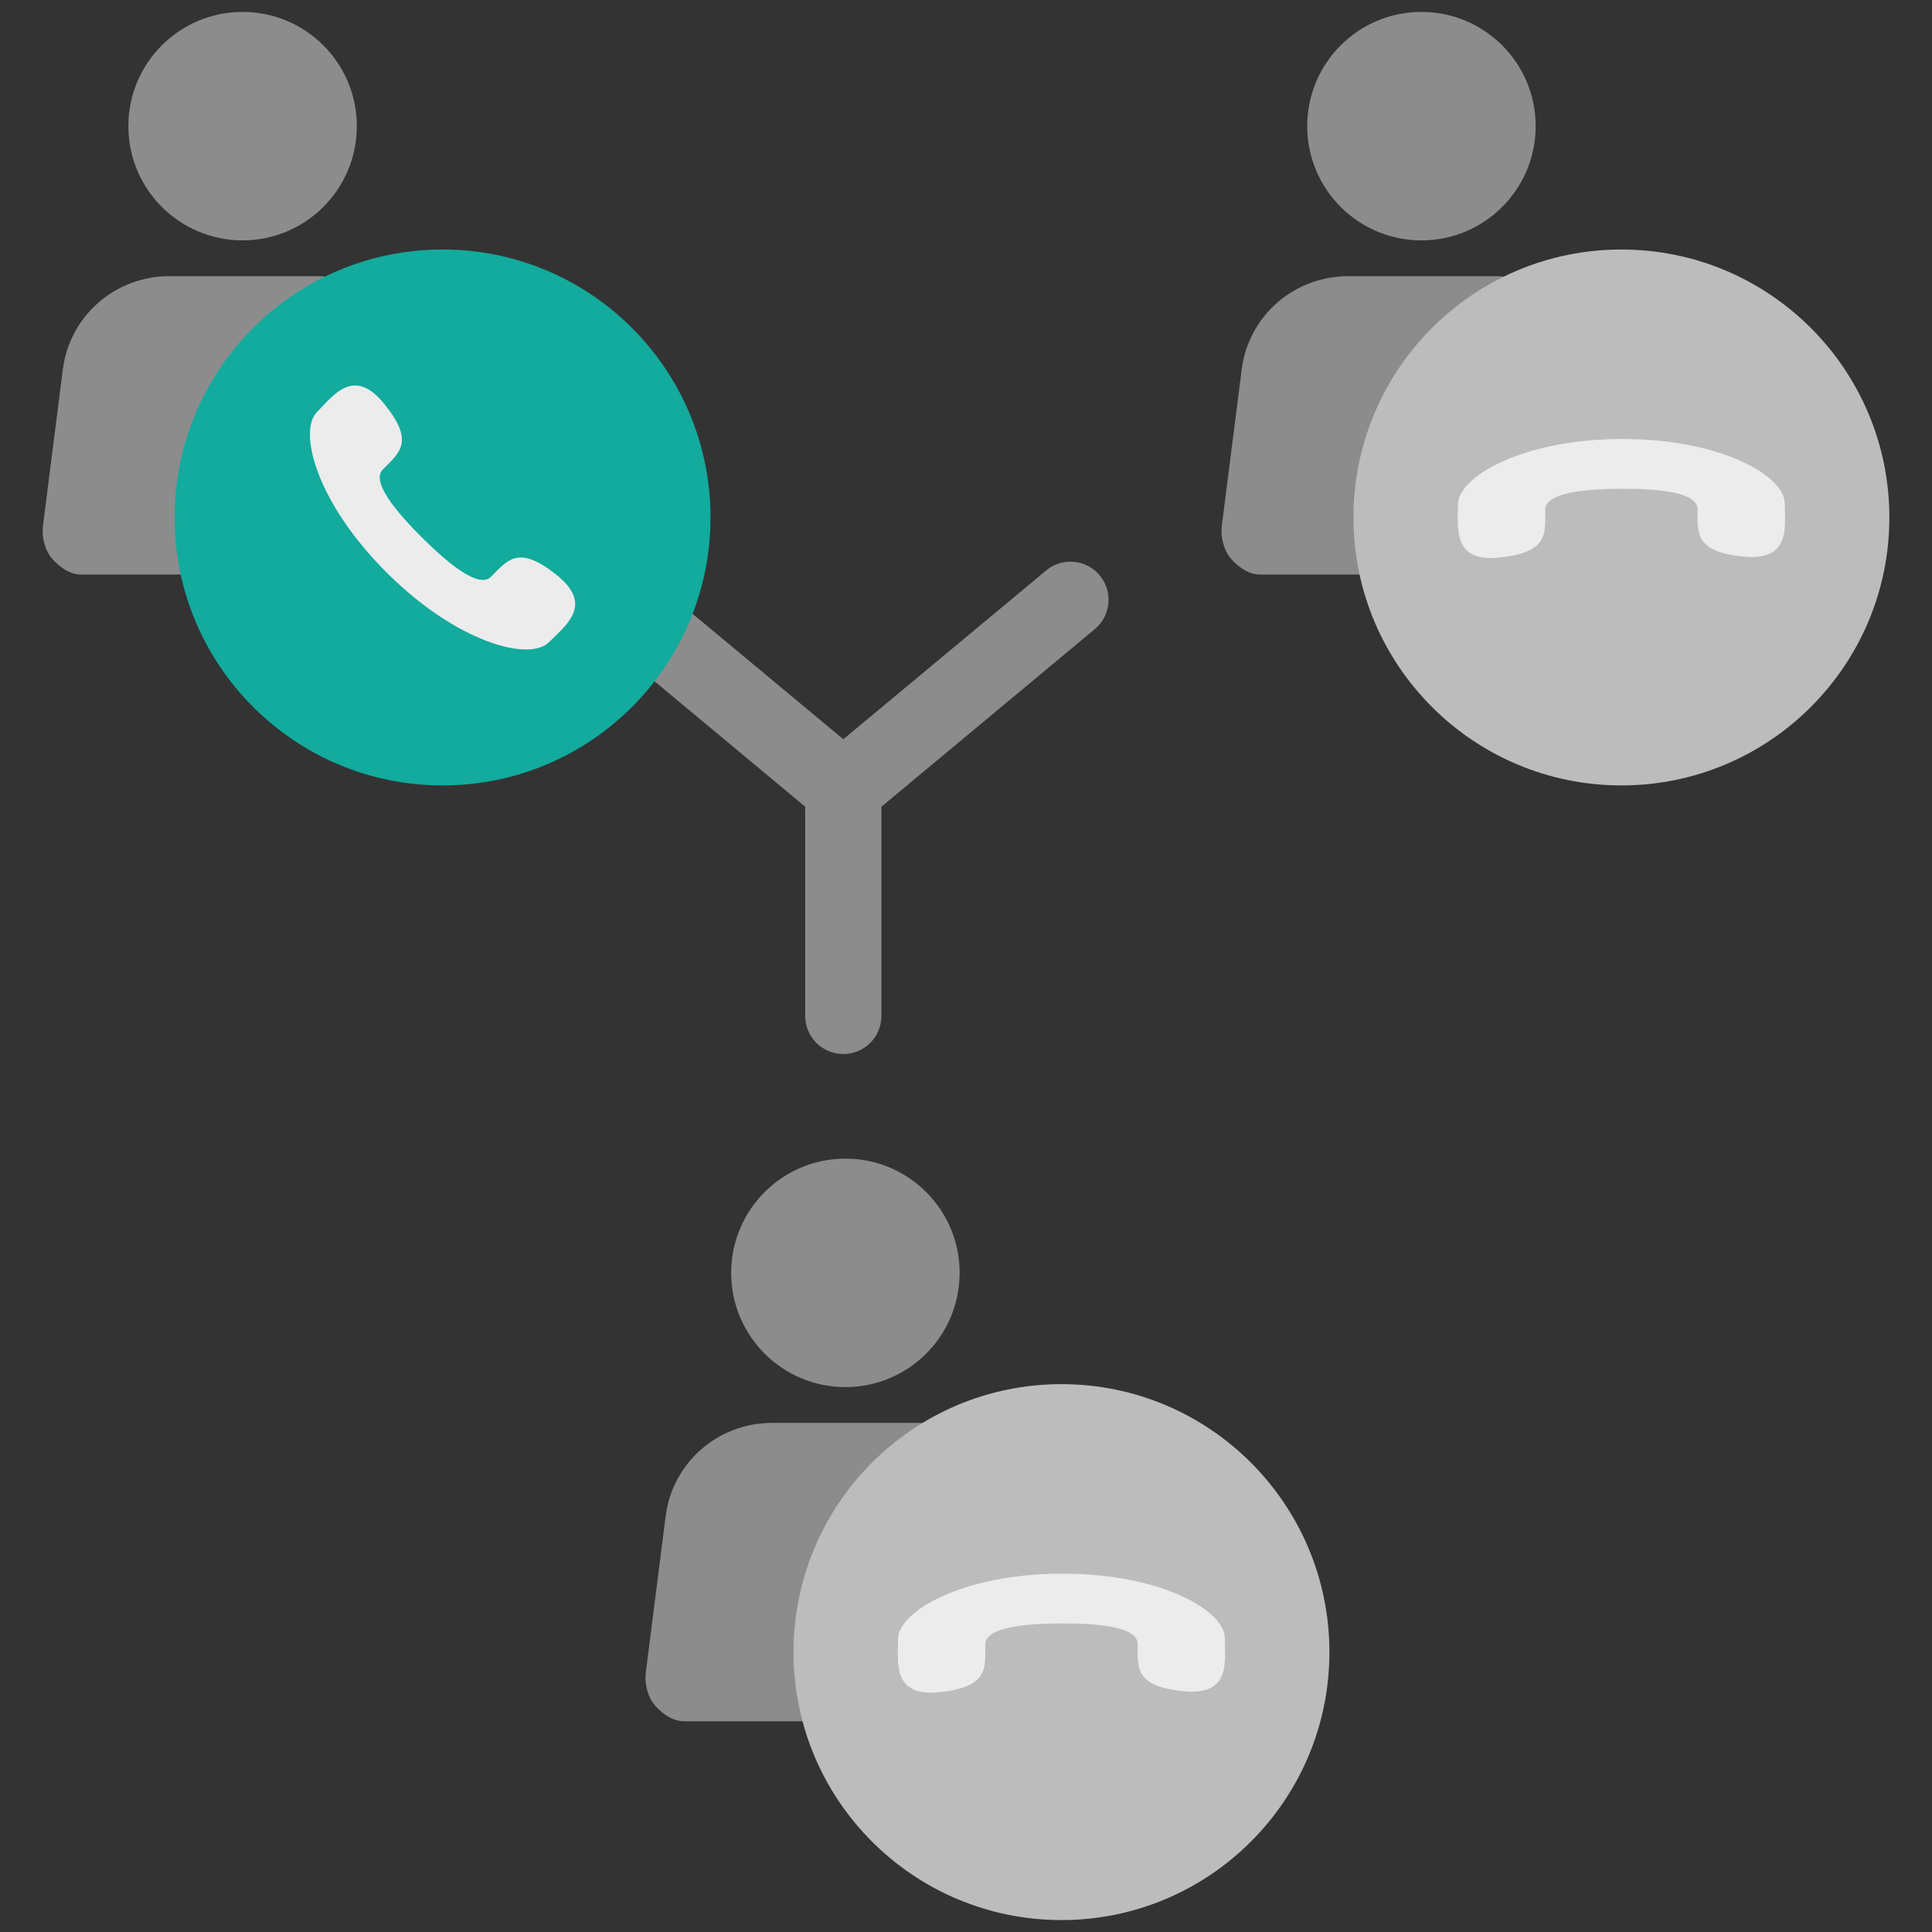 <?xml version="1.0" encoding="utf-8"?>
<!-- Generator: Adobe Illustrator 16.0.0, SVG Export Plug-In . SVG Version: 6.00 Build 0)  -->
<!DOCTYPE svg PUBLIC "-//W3C//DTD SVG 1.1//EN" "http://www.w3.org/Graphics/SVG/1.1/DTD/svg11.dtd">
<svg version="1.1" xmlns="http://www.w3.org/2000/svg" xmlns:xlink="http://www.w3.org/1999/xlink" x="0px" y="0px" width="810px"
	 height="810px" viewBox="0 0 810 810" enable-background="new 0 0 810 810" xml:space="preserve">
<rect x="0" y="0" width="810" height="810" fill="#333333" stroke="none"/>
<g id="_x31_" display="none">
	<g display="inline">
		<path fill="#8C8C8C" d="M734.688,562.851l-25.224-25.239c82.489-82.489,82.467-216.725-0.033-299.213l25.257-25.257
			C831.104,309.542,831.104,466.434,734.688,562.851z"/>
		<path fill="#8C8C8C" d="M691.016,256.791l-25.224,25.263c58.382,58.432,58.382,153.476,0,211.875l25.224,25.29
			C763.365,446.835,763.365,329.134,691.016,256.791z"/>
		<path fill="#8C8C8C" d="M645.96,301.83l-25.246,25.263c33.622,33.56,33.622,88.225,0,121.792l25.269,25.256
			C693.471,426.651,693.471,349.341,645.96,301.83z"/>
		<path fill="#8C8C8C" d="M79.297,562.851l25.246-25.239c-82.492-82.489-82.472-216.725,0.039-299.213l-25.285-25.257
			C-17.098,309.542-17.098,466.434,79.297,562.851z"/>
		<path fill="#8C8C8C" d="M122.985,519.207l25.223-25.263c-58.379-58.398-58.379-153.459,0-211.891l-25.223-25.263
			C50.642,329.134,50.642,446.835,122.985,519.207z"/>
		<path fill="#8C8C8C" d="M168.03,474.162l25.263-25.262c-33.583-33.583-33.583-88.204,0.014-121.792l-25.257-25.257
			C120.533,349.341,120.533,426.651,168.03,474.162z"/>
		<path fill="#8C8C8C" d="M572.74,157.862V651.4c0,21.172-17.35,38.516-38.521,38.516H279.846
			c-21.197,0-38.543-17.344-38.543-38.516V157.862c0-21.194,17.347-38.538,38.543-38.538h254.373
			C555.391,119.324,572.74,136.668,572.74,157.862z"/>
		<path fill="#ECECEC" d="M361.646,151.774c0,2.562,2.079,4.66,4.682,4.66h81.351c2.601,0,4.665-2.098,4.665-4.66
			c0-2.583-2.064-4.682-4.665-4.682h-81.351C363.744,147.092,361.646,149.19,361.646,151.774z"/>
		<path fill="#ECECEC" d="M426.283,651.4c0-10.67-8.639-19.286-19.28-19.286s-19.263,8.639-19.263,19.286
			c0,10.636,8.622,19.258,19.263,19.258S426.283,662.036,426.283,651.4z"/>
		<rect x="268.108" y="180.429" fill="#ECECEC" width="277.813" height="438.164"/>
		<path fill="#0BAB9C" d="M391.732,419.994c19.818,19.671,42.754,38.46,51.761,29.38c12.891-12.985,20.826-24.279,49.437-1.462
			c28.61,22.824,6.758,38.187-5.731,50.776c-14.408,14.514-68.382,1.016-121.877-52.082
			c-53.493-53.097-67.408-106.97-52.988-121.496c12.492-12.583,27.689-34.542,50.717-6.099c23.039,28.432,11.8,36.451-1.094,49.448
			C352.958,377.527,371.914,400.312,391.732,419.994z"/>
	</g>
</g>
<g id="_x32_" display="none">
	<g display="inline">
		<path fill="#8C8C8C" d="M680.845,634.227v-67.228c0-18.667-15.182-33.849-33.849-33.849H424.134v-68.157h12.979
			c1.419,0,44.124,0.085,86.993,0.181c43.269,0.09,86.706,0.175,88.158,0.175c76.479,0,138.702-62.223,138.702-138.702
			c0-76.474-62.223-138.697-138.702-138.697c-6.785,0-13.515,0.484-20.159,1.458C584.898,86.508,498.885,5,394.194,5
			c-96.701,0-178.761,70.376-195.316,163.676c-77.854,4.386-139.845,69.109-139.845,148.038c0,81.762,66.519,148.28,148.28,148.28
			h178.558v68.157H163.003c-18.667,0-33.848,15.182-33.848,33.849v67.228h38.262v-62.818h218.454v62.818h38.262v-62.818h218.448
			v62.818H680.845z"/>
		<path fill="#ECECEC" d="M103.186,316.713c0-57.414,46.715-104.128,104.128-104.128c2.815,0,5.8,0.141,9.117,0.428l22.377,1.949
			l1.56-22.406c5.575-80.416,73.146-143.41,153.827-143.41c85.056,0,154.255,69.205,154.255,154.26
			c0,3.902-0.186,8.081-0.574,12.777l-2.911,35.228l32.94-12.855c10.986-4.285,22.553-6.464,34.36-6.464
			c52.138,0,94.556,42.418,94.556,94.555s-42.418,94.555-94.556,94.555c-1.452,0-44.839-0.09-88.063-0.18
			c-42.919-0.085-85.664-0.175-87.089-0.175h-229.8C149.9,420.847,103.186,374.132,103.186,316.713z"/>
		<g>
			<path fill="#0BAB9C" d="M371.164,156.557c0-16.414,13.356-29.771,29.771-29.771c16.414,0,29.771,13.357,29.771,29.771v96.605
				c0,16.415-13.356,29.766-29.771,29.766c-16.415,0-29.771-13.351-29.771-29.766V156.557z"/>
			<path fill="#0BAB9C" d="M400.935,370.743c-16.82,0-30.503-13.684-30.503-30.509c0-16.82,13.683-30.503,30.503-30.503
				c16.825,0,30.509,13.683,30.509,30.503C431.443,357.059,417.76,370.743,400.935,370.743z"/>
		</g>
		<path fill="#0BAB9C" d="M642.154,743.118c14.572,14.461,31.443,28.279,38.065,21.612c9.477-9.556,15.315-17.861,36.354-1.081
			c21.043,16.785,4.978,28.081-4.207,37.339c-10.597,10.676-50.296,0.749-89.634-38.297c-39.344-39.051-49.574-78.664-38.972-89.352
			c9.189-9.252,20.361-25.401,37.3-4.482c16.943,20.907,8.677,26.803-0.806,36.364C613.645,711.889,627.581,728.646,642.154,743.118
			z"/>
		<path fill="#8C8C8C" d="M207.871,662.691H85.403c-10.513,0-19.061,8.21-19.061,18.307v85.365c0,10.096,8.548,18.306,19.061,18.306
			h122.468c10.519,0,19.066-8.21,19.066-18.306v-85.365C226.938,670.901,218.39,662.691,207.871,662.691z M207.871,768.509H85.403
			c-1.549,0-2.9-1.003-2.9-2.146v-74.081l55.392,46.771c1.132,0.952,2.579,1.481,4.065,1.481h9.353c1.487,0,2.934-0.529,4.066-1.481
			l55.397-46.771v74.081C210.777,767.506,209.419,768.509,207.871,768.509z M146.64,724.491l-53.877-45.639h107.749L146.64,724.491z
			"/>
		<g>
			<g id="textsms_1_">
				<path fill="#8C8C8C" d="M453.792,658.626h-97.584c-6.707,0-12.196,5.484-12.196,12.196v109.781l24.393-24.398h85.388
					c6.707,0,12.197-5.484,12.197-12.197v-73.186C465.989,664.11,460.499,658.626,453.792,658.626z M386.705,713.517h-12.202
					v-12.202h12.202V713.517z M411.099,713.517h-12.197v-12.202h12.197V713.517z M435.497,713.517h-12.202v-12.202h12.202V713.517z"
					/>
			</g>
		</g>
	</g>
</g>
<g id="_x33_" display="none">
	<g display="inline">
		<path fill="#8C8C8C" d="M784.126,224.872H337.083c-14.137,0-27.949,11.458-30.859,25.599l-63.542,309.059
			c-2.904,14.141,6.208,25.6,20.335,25.6h447.047c14.141,0,27.955-11.459,30.859-25.6l63.534-309.059
			C807.368,236.33,798.267,224.872,784.126,224.872z"/>
		<path fill="#F8F8F8" d="M730.65,328.303l-198.398,95.681c-8.555,4.127-18.308,4.127-25.169,0l-159.049-95.681
			c-11.533-6.934-13.109-23.118-3.503-36.081c6.429-8.685,16.556-14.082,26.416-14.082c4.355,0,8.477,1.087,11.914,3.158
			l147.848,88.945l184.434-88.945c4.277-2.07,8.848-3.158,13.216-3.158c9.856,0,17.761,5.391,20.625,14.069
			C753.254,305.171,745.038,321.369,730.65,328.303z"/>
		<path fill="#12AB9D" d="M75.124,292.359h192.604c10.202,0,18.46-8.255,18.46-18.451s-8.255-18.457-18.46-18.457H75.124
			c-10.189,0-18.454,8.262-18.454,18.457S64.935,292.359,75.124,292.359z"/>
		<path fill="#12AB9D" d="M216.067,423.371H23.458C13.262,423.371,5,431.64,5,441.834c0,10.183,8.262,18.451,18.457,18.451h192.61
			c10.186,0,18.454-8.256,18.454-18.451C234.521,431.64,226.253,423.371,216.067,423.371z"/>
		<path fill="#12AB9D" d="M260.352,356.799c0-10.195-8.259-18.463-18.444-18.463h-115.12c-10.188,0-18.444,8.268-18.444,18.463
			c0,10.182,8.255,18.444,18.444,18.444h115.12C252.093,375.243,260.352,366.981,260.352,356.799z"/>
		<path fill="#12AB9D" d="M190.228,506.262h-61.504c-10.195,0-18.46,8.255-18.46,18.45c0,10.183,8.265,18.464,18.46,18.464h61.504
			c10.198,0,18.457-8.269,18.457-18.464S200.426,506.262,190.228,506.262z"/>
	</g>
</g>
<g id="_x34_" display="none">
	<g display="inline">
		<path fill="#8C8C8C" d="M209.668,609.681c54.675,0,106.068-21.289,144.727-59.947c19.876-19.877,35.124-43.132,45.287-68.457
			h63.75c0.358-0.593,0.769-1.172,1.237-1.706l38.235-43.874c2.279-2.604,5.547-4.088,8.998-4.088c3.443,0,6.725,1.484,8.99,4.088
			l38.242,43.867c0.469,0.541,0.873,1.12,1.23,1.713h26.967c0.357-0.593,0.762-1.172,1.236-1.713l38.242-43.867
			c2.292-2.604,5.541-4.088,8.991-4.088s6.726,1.484,8.997,4.088l38.236,43.867c0.469,0.547,0.872,1.12,1.23,1.713h34.355
			c5.794,0,11.399-2.025,15.833-5.736l61.699-51.614C801.765,419.238,805,412.312,805,405c0-7.311-3.235-14.238-8.848-18.926
			l-61.699-51.602c-4.434-3.711-10.039-5.749-15.827-5.749l-318.932,0.006c-10.156-25.325-25.404-48.587-45.28-68.463
			c-38.659-38.659-90.059-59.948-144.733-59.948c-54.668,0-106.068,21.289-144.727,59.948S5.007,350.326,5,405
			C5,517.871,96.823,609.688,209.668,609.681z"/>
		<path fill="#F8F8F8" d="M202.429,526.23c66.953,0,121.224-54.277,121.224-121.23c0-66.946-54.271-121.224-121.224-121.224
			S81.205,338.054,81.205,405C81.205,471.953,135.476,526.23,202.429,526.23z"/>
		<g>
			<g>
				<path fill="#12AB9D" d="M169.62,430.297h-35.742l-8.086,21.973h-11.777l32.988-85.313h9.902l32.461,85.313h-11.777
					L169.62,430.297z M137.452,420.629h28.711l-14.063-38.848h-0.352L137.452,420.629z"/>
				<path fill="#12AB9D" d="M212.628,418.051v34.219h-11.543v-85.313h32.637c9.101,0,16.172,2.344,21.211,7.031
					s7.559,10.86,7.559,18.516c0,7.774-2.52,13.975-7.559,18.604s-12.11,6.943-21.211,6.943H212.628z M212.628,408.969h21.094
					c5.781,0,10.097-1.55,12.949-4.65c2.851-3.1,4.277-7.008,4.277-11.727c0-4.718-1.436-8.656-4.307-11.815
					s-7.178-4.738-12.92-4.738h-21.094V408.969z"/>
				<path fill="#12AB9D" d="M290.147,452.27h-11.602v-85.313h11.602V452.27z"/>
			</g>
		</g>
	</g>
</g>
<g id="_x35_" display="none">
	<g display="inline">
		<g>
			<path fill="#12AB9D" d="M576.539,5c-98.022,0-177.487,62.891-177.487,140.477c0,46.227,28.332,87.094,71.863,112.695
				c-4.258,23.344-17.82,50.844-36.773,69.797c46.281-3.453,87.008-16.727,113.688-44.016c9.375,1.211,18.905,2,28.71,2
				c98.039,0,177.5-62.89,177.5-140.476S674.57,5,576.539,5z"/>
			<path fill="#F8F8F8" d="M493.345,173.219c-15.32,0-27.734-12.422-27.734-27.742s12.414-27.734,27.734-27.734
				s27.727,12.414,27.727,27.734S508.665,173.219,493.345,173.219z"/>
			<path fill="#F8F8F8" d="M576.539,173.219c-15.312,0-27.733-12.422-27.733-27.742s12.422-27.734,27.733-27.734
				c15.32,0,27.734,12.414,27.734,27.734S591.859,173.219,576.539,173.219z"/>
			<path fill="#F8F8F8" d="M659.75,173.219c-15.32,0-27.742-12.422-27.742-27.742s12.422-27.734,27.742-27.734
				c15.313,0,27.734,12.414,27.734,27.734S675.063,173.219,659.75,173.219z"/>
		</g>
		<path fill="#8C8C8C" d="M330.942,531.905c64.313,63.852,138.723,124.813,167.957,95.375c41.836-42.148,67.601-78.82,160.444-4.766
			c92.844,74.07,21.945,123.93-18.586,164.781c-46.773,47.117-221.921,3.297-395.542-169C71.622,445.952,26.466,271.148,73.263,224
			c40.547-40.836,89.852-112.094,164.586-19.797c74.773,92.273,38.297,118.296-3.547,160.476
			C205.106,394.093,266.622,468.054,330.942,531.905z"/>
	</g>
</g>
<g id="_x36_" display="none">
	<g display="inline">
		<path fill="#8C8C8C" d="M668.5,229.029l31.672-31.719l9.418,9.371c8.752,8.752,22.934,8.752,31.584,0
			c8.799-8.697,8.799-22.879,0-31.631l-47.393-47.433c-8.751-8.751-22.927-8.751-31.624,0c-8.751,8.792-8.751,22.92,0,31.672
			l10.467,10.385l-31.141,31.141c-54.266-50.127-124.394-83.201-202.021-90.843V80.892h22.539c20.96,0,37.933-17.013,37.933-37.926
			C499.934,22.013,482.913,5,462.001,5H348.186c-20.96,0-37.973,17.013-37.973,37.966c0,20.96,17.013,37.926,37.973,37.926h24.993
			v28.936h-1.396c-82.143,7.833-155.97,44.078-211.49,98.921l-19.365,20.906C88.487,290.651,56.57,369.769,56.57,456.57
			C56.57,648.982,212.591,805,405,805c192.508,0,348.43-156.018,348.43-348.43C753.471,369.477,721.274,290.08,668.5,229.029z
			 M404.564,745.399c-159.863,0-289.452-129.586-289.452-289.448c0-159.87,129.633-289.449,289.452-289.449
			c159.821,0,289.455,129.579,289.455,289.449C694.02,615.813,564.386,745.399,404.564,745.399z"/>
		<path fill="#12AB9D" d="M427.498,430.043V247.635l-21.056-33.74l-23.94,33.74v182.408c-13.121,7.738-22.008,21.872-22.008,38.212
			c0,24.561,19.946,44.459,44.465,44.459c24.506,0,44.507-19.898,44.507-44.459C449.514,451.915,440.666,437.781,427.498,430.043z"
			/>
	</g>
</g>
<g id="_x37_" display="none">
	<g display="inline">
		<g>
			<g>
				<path fill="#8C8C8C" d="M713.548,253.506l-9.622-75.574c-3.3-25.913-25.342-45.087-51.464-45.087h-71
					c-26.122,0-48.185,19.174-51.464,45.087l-9.636,75.72c-0.668,5.292,0.954,11.947,4.483,15.922
					c3.537,4.031,8.605,7.631,13.938,7.631h156.349c5.34,0,10.395-3.69,13.945-7.7C712.601,265.509,714.229,258.805,713.548,253.506
					z"/>
				<path fill="#8C8C8C" d="M616.948,5c30.528,0,55.272,24.722,55.272,55.258c0,30.522-24.744,55.265-55.272,55.265
					c-30.516,0-55.259-24.743-55.259-55.265C561.689,29.723,586.433,5,616.948,5z"/>
			</g>
		</g>
		<g>
			<g>
				<path fill="#8C8C8C" d="M713.548,781.287l-9.629-75.566c-3.3-25.913-25.343-45.087-51.464-45.087h-71
					c-26.129,0-48.185,19.174-51.471,45.087l-9.622,75.72c-0.675,5.291,0.947,11.947,4.483,15.93
					c3.523,4.023,8.605,7.63,13.932,7.63h156.349c5.34,0,10.395-3.689,13.938-7.699
					C712.594,793.304,714.223,786.593,713.548,781.287z"/>
				<path fill="#8C8C8C" d="M616.941,532.795c30.528,0,55.265,24.716,55.265,55.252c0,30.521-24.736,55.266-55.265,55.266
					c-30.516,0-55.259-24.744-55.259-55.266C561.683,557.511,586.426,532.795,616.941,532.795z"/>
			</g>
		</g>
		<path fill="#12AB9D" d="M214.656,286.542c71.598,0,129.635-58.043,129.635-129.642c0-71.591-58.037-129.635-129.635-129.635
			c-71.599,0-129.635,58.043-129.635,129.635C85.021,228.499,143.057,286.542,214.656,286.542z"/>
		<path fill="#12AB9D" d="M214.656,799.849c71.598,0,129.635-58.051,129.635-129.648c0-71.585-58.037-129.635-129.635-129.635
			c-71.599,0-129.635,58.05-129.635,129.635C85.021,741.798,143.057,799.849,214.656,799.849z"/>
		<g>
			<g>
				
					<line fill="none" stroke="#8C8C8C" stroke-width="4" stroke-linecap="round" stroke-miterlimit="10" x1="56" y1="412" x2="62" y2="412"/>
				
					<line fill="none" stroke="#8C8C8C" stroke-width="4" stroke-linecap="round" stroke-miterlimit="10" stroke-dasharray="12,12" x1="74" y1="412" x2="742" y2="412"/>
				
					<line fill="none" stroke="#8C8C8C" stroke-width="4" stroke-linecap="round" stroke-miterlimit="10" x1="748" y1="412" x2="754" y2="412"/>
			</g>
		</g>
		<g>
			<g>
				<path fill="#ECECEC" d="M215.122,162.518c0,5.932-1.045,11.426-3.133,16.479c-2.089,5.055-5.013,9.336-8.772,12.845l15.477,14.6
					l-8.459,8.083l-17.294-16.104c-2.34,0.961-4.772,1.681-7.3,2.162c-2.528,0.48-5.128,0.721-7.801,0.721
					c-10.652,0-19.31-3.675-25.972-11.028c-6.664-7.352-9.994-16.604-9.994-27.758V146.29c0-11.111,3.331-20.364,9.994-27.758
					c6.662-7.394,15.32-11.09,25.972-11.09c11.028,0,19.998,3.687,26.912,11.059c6.913,7.374,10.37,16.636,10.37,27.79V162.518z
					 M202.778,146.164c0-8.354-2.256-15.205-6.768-20.552c-4.511-5.347-10.569-8.02-18.171-8.02c-7.186,0-12.918,2.673-17.2,8.02
					c-4.282,5.348-6.422,12.198-6.422,20.552v16.354c0,8.438,2.14,15.331,6.422,20.678c4.282,5.347,10.015,8.02,17.2,8.02
					c7.645,0,13.711-2.663,18.203-7.989c4.49-5.326,6.736-12.229,6.736-20.709V146.164z"/>
				<path fill="#ECECEC" d="M264.936,199.988h-12.344v-79.201l-18.672,0.25v-8.897l31.016-3.383V199.988z"/>
			</g>
		</g>
		<g>
			<g>
				<path fill="#ECECEC" d="M215.122,675.825c0,5.932-1.045,11.425-3.133,16.479c-2.089,5.056-5.013,9.337-8.772,12.846l15.477,14.6
					l-8.459,8.083l-17.294-16.104c-2.34,0.961-4.772,1.681-7.3,2.162c-2.528,0.479-5.128,0.72-7.801,0.72
					c-10.652,0-19.31-3.675-25.972-11.027c-6.664-7.352-9.994-16.604-9.994-27.758v-16.229c0-11.111,3.331-20.364,9.994-27.758
					c6.662-7.394,15.32-11.091,25.972-11.091c11.028,0,19.998,3.688,26.912,11.06c6.913,7.373,10.37,16.636,10.37,27.789V675.825z
					 M202.778,659.471c0-8.354-2.256-15.204-6.768-20.552c-4.511-5.347-10.569-8.021-18.171-8.021c-7.186,0-12.918,2.674-17.2,8.021
					c-4.282,5.348-6.422,12.197-6.422,20.552v16.354c0,8.438,2.14,15.33,6.422,20.677c4.282,5.348,10.015,8.021,17.2,8.021
					c7.645,0,13.711-2.663,18.203-7.989c4.49-5.325,6.736-12.228,6.736-20.708V659.471z"/>
				<path fill="#ECECEC" d="M288.809,713.295h-59.15v-8.514l29.889-33.154c5.347-5.974,8.97-10.715,10.871-14.224
					c1.9-3.509,2.851-7.102,2.851-10.777c0-4.553-1.327-8.386-3.979-11.498c-2.653-3.111-6.172-4.668-10.558-4.668
					c-6.308,0-10.956,1.619-13.942,4.855c-2.987,3.238-4.48,7.78-4.48,13.629h-11.843l-0.125-0.376
					c-0.209-7.854,2.401-14.453,7.832-19.801c5.43-5.347,12.949-8.021,22.558-8.021c8.187,0,14.714,2.393,19.581,7.175
					c4.866,4.783,7.3,10.871,7.3,18.266c0,4.971-1.472,9.952-4.417,14.943c-2.945,4.992-7.07,10.35-12.375,16.072l-23.999,26.067
					l0.125,0.313h43.861V713.295z"/>
			</g>
		</g>
	</g>
</g>
<g id="_x38_">
	<g>
		<g>
			<g>
				<g>
					<path fill="#8C8C8C" d="M185.412,220.35l-8.338-65.491c-2.86-22.456-21.961-39.071-44.597-39.071H70.95
						c-22.637,0-41.756,16.615-44.598,39.071l-8.35,65.617c-0.579,4.585,0.827,10.353,3.885,13.798
						c3.065,3.493,7.457,6.612,12.079,6.612h135.488c4.627,0,9.007-3.198,12.084-6.673
						C184.591,230.751,186.003,224.941,185.412,220.35z"/>
					<path fill="#8C8C8C" d="M101.701,5c26.456,0,47.897,21.424,47.897,47.885c0,26.45-21.442,47.892-47.897,47.892
						c-26.444,0-47.886-21.442-47.886-47.892C53.815,26.424,75.257,5,101.701,5z"/>
				</g>
			</g>
			<g>
				<g>
					<path fill="#8C8C8C" d="M438.158,701.108l-8.345-65.484c-2.859-22.455-21.964-39.071-44.6-39.071h-61.527
						c-22.643,0-41.755,16.616-44.603,39.071l-8.338,65.617c-0.585,4.585,0.82,10.353,3.885,13.792
						c3.053,3.499,7.457,6.612,12.072,6.612h135.491c4.627,0,9.007-3.197,12.078-6.673
						C437.331,711.51,438.743,705.706,438.158,701.108z"/>
					<path fill="#8C8C8C" d="M354.438,485.76c26.456,0,47.892,21.43,47.892,47.891c0,26.45-21.436,47.893-47.892,47.893
						c-26.443,0-47.886-21.442-47.886-47.893C306.552,507.189,327.995,485.76,354.438,485.76z"/>
				</g>
			</g>
			<g>
				<g>
					<path fill="#8C8C8C" d="M679.655,220.35l-8.338-65.491c-2.86-22.456-21.961-39.071-44.598-39.071h-61.526
						c-22.637,0-41.756,16.615-44.598,39.071l-8.351,65.617c-0.579,4.585,0.827,10.353,3.886,13.798
						c3.064,3.493,7.457,6.612,12.078,6.612h135.488c4.627,0,9.008-3.198,12.084-6.673
						C678.834,230.751,680.246,224.941,679.655,220.35z"/>
					<path fill="#8C8C8C" d="M595.944,5c26.455,0,47.897,21.424,47.897,47.885c0,26.45-21.442,47.892-47.897,47.892
						c-26.443,0-47.886-21.442-47.886-47.892C548.059,26.424,569.501,5,595.944,5z"/>
				</g>
			</g>
			<path fill="#8C8C8C" d="M438.563,239.203l-85,70.721l-85.001-70.721c-6.781-5.659-16.869-4.73-22.516,2.04
				c-5.635,6.805-4.712,16.875,2.076,22.504l89.46,74.468v87.708c0,8.833,7.156,15.988,15.982,15.988
				c8.827,0,15.976-7.155,15.976-15.988v-87.708l89.481-74.468c6.77-5.629,7.698-15.699,2.039-22.504
				c-3.161-3.795-7.698-5.762-12.271-5.762C445.15,235.481,441.536,236.706,438.563,239.203z"/>
		</g>
		<path fill="#12AB9D" d="M185.544,329.291c62.045,0,112.338-50.299,112.338-112.344c0-62.04-50.293-112.338-112.338-112.338
			S73.206,154.907,73.206,216.947C73.206,278.992,123.499,329.291,185.544,329.291z"/>
		<path fill="#ECECEC" d="M177.056,225.496c11.017,10.938,23.771,21.381,28.778,16.338c7.167-7.222,11.584-13.497,27.487-0.814
			c15.904,12.694,3.759,21.237-3.186,28.235c-8.006,8.072-38.015,0.561-67.771-28.959c-29.737-29.527-37.478-59.476-29.46-67.554
			c6.944-6.999,15.396-19.21,28.205-3.391c12.803,15.807,6.558,20.265-0.609,27.493
			C155.499,201.882,166.033,214.558,177.056,225.496z"/>
		<path fill="#BCBCBC" d="M679.788,329.291c62.045,0,112.338-50.299,112.338-112.344c0-62.04-50.293-112.338-112.338-112.338
			c-62.046,0-112.339,50.299-112.339,112.338C567.449,278.992,617.742,329.291,679.788,329.291z"/>
		<path fill="#ECECEC" d="M679.745,204.911c-15.523,0.048-31.928,1.689-31.903,8.796c0.042,10.172,1.352,17.731-18.859,20.006
			c-20.224,2.275-17.678-12.356-17.714-22.214c-0.048-11.367,26.485-27.282,68.398-27.445c41.906-0.151,68.556,15.554,68.598,26.938
			c0.042,9.858,2.696,24.471-17.545,22.341c-20.229-2.124-18.968-9.695-19.011-19.874
			C711.686,206.358,695.275,204.85,679.745,204.911z"/>
		<path fill="#BCBCBC" d="M445.023,805c62.046,0,112.339-50.305,112.339-112.35c0-62.034-50.293-112.339-112.339-112.339
			c-62.048,0-112.341,50.305-112.341,112.339C332.682,754.695,382.975,805,445.023,805z"/>
		<path fill="#ECECEC" d="M444.981,680.62c-15.523,0.048-31.928,1.688-31.903,8.796c0.042,10.172,1.351,17.726-18.863,20.006
			c-20.223,2.269-17.677-12.355-17.713-22.214c-0.048-11.366,26.486-27.282,68.402-27.451c41.906-0.145,68.555,15.554,68.597,26.944
			c0.043,9.858,2.697,24.471-17.544,22.335c-20.229-2.124-18.969-9.689-19.011-19.873
			C476.921,682.067,460.511,680.56,444.981,680.62z"/>
	</g>
</g>
<g id="_x39_" display="none">
	<g display="inline">
		<polygon fill="#8C8C8C" stroke="#8C8C8C" stroke-width="2" stroke-miterlimit="10" points="805,735.906 805,779.539 5,779.539 
			5,30.461 48.633,30.461 48.633,735.914 805,735.914 805,735.906 		"/>
		<path fill="#12AB9D" d="M142.539,372.008c6.164,0,12.012-1.258,17.488-3.273l80.824,126.555
			c-11.215,10.617-18.293,25.531-18.293,42.188c0,32.117,26.047,58.172,58.176,58.172s58.18-26.055,58.18-58.172
			c0-8.922-2.164-17.258-5.738-24.813l106.113-77.555c8.273,7.055,18.836,11.453,30.539,11.453c12.938,0,24.641-5.227,33.172-13.641
			l108.531,67.883c-5.555,9.672-8.766,20.859-8.766,32.82c0,36.555,29.609,66.164,66.148,66.164
			c36.523,0,66.148-29.609,66.148-66.164c0-36.547-29.625-66.164-66.148-66.164c-16.641,0-31.813,6.188-43.438,16.344
			L514.422,414.32c1.602-4.742,2.656-9.742,2.656-15.031c0-26.109-21.156-47.273-47.25-47.273
			c-26.117,0-47.281,21.164-47.281,47.273c0,6.5,1.32,12.695,3.711,18.336l-105.945,77.406
			c-10.391-9.695-24.238-15.742-39.57-15.742c-7.609,0-14.844,1.563-21.516,4.227l-80.711-126.375
			c9.246-9.211,14.961-21.953,14.961-36.023c0-28.125-22.793-50.914-50.91-50.914c-28.121,0-50.914,22.789-50.914,50.914
			C91.648,349.242,114.426,372.008,142.539,372.008z"/>
	</g>
</g>
<g id="_x31_0" display="none">
	<g display="inline">
		<g>
			<path fill="#12AB9D" d="M563.953,159.844c0-76.938-55.094-140.953-127.984-154.844v89.797c0,17.109-13.859,30.977-30.969,30.977
				c-17.117,0-30.977-13.867-30.977-30.977V5c-72.883,13.891-127.977,77.906-127.977,154.844v171.75h317.906V159.844
				L563.953,159.844z"/>
			<path fill="#12AB9D" d="M403.719,525.609h2.547c78.375,0,143.344-57.156,155.578-132.055H248.152
				C260.391,468.453,325.352,525.609,403.719,525.609z"/>
			<path fill="#8C8C8C" d="M643.914,232.484c-18.852,0-34.133,15.273-34.133,34.125v105.289c0,111.867-91,202.867-202.867,202.867
				h-3.828c-111.867,0-202.871-91-202.871-202.867V266.609c0-18.852-15.281-34.125-34.133-34.125
				c-18.848,0-34.137,15.273-34.137,34.125v105.289c0,138.602,104.551,253.227,238.926,269.211v95.625h-95.605
				c-18.848,0-34.125,15.281-34.125,34.133c0,18.844,15.277,34.133,34.125,34.133h259.469c18.852,0,34.133-15.289,34.133-34.133
				c0-18.852-15.281-34.133-34.133-34.133h-95.602v-95.625C573.508,625.125,678.055,510.5,678.055,371.898V266.609
				C678.047,247.766,662.766,232.484,643.914,232.484z"/>
		</g>
	</g>
</g>
<g id="_x31_1" display="none">
	<g display="inline">
		<g id="Layer_1_1_">
			<g>
				<path fill="#8C8C8C" d="M803.396,347.448c-2.75-5.898-8.68-9.688-15.234-9.688h-49.82
					C706.67,165.87,555.718,35.206,374.804,35.206C170.914,35.206,5,201.089,5,404.995c0,203.91,165.89,369.799,369.804,369.799
					c131.593,0,254.296-70.843,320.257-184.812c9.304-16.094,3.82-36.641-12.289-45.938c-16.07-9.313-36.617-3.828-45.891,12.266
					c-53.992,93.281-154.422,151.25-262.078,151.25c-166.828,0-302.562-135.719-302.562-302.535
					c0-166.828,135.734-302.57,302.562-302.57c143.695,0,264.078,100.797,294.757,235.312h-49.43
					c-6.555,0-12.469,3.781-15.266,9.695c-2.758,5.906-1.859,12.867,2.328,17.883l84.039,100.871
					c3.195,3.813,7.922,6.016,12.937,6.016c4.984,0,9.711-2.234,12.898-6.016l84.039-100.871
					C805.295,360.315,806.178,353.354,803.396,347.448z"/>
				<path fill="#12AB9D" d="M374.804,119.245c-18.578,0-33.617,15.063-33.617,33.609v203.984
					c-15.203,10.656-25.211,28.227-25.211,48.172c0,32.441,26.391,58.847,58.844,58.847c8.883,0,17.266-2.125,24.813-5.688
					l116.945,67.484c5.313,3.094,11.063,4.516,16.781,4.516c11.602,0,22.906-6.016,29.125-16.813
					c9.273-16.063,3.789-36.641-12.313-45.906L433.108,399.87c-1.563-17.766-10.805-33.289-24.656-43V152.854
					C408.421,134.308,393.351,119.245,374.804,119.245z M374.804,430.217c-13.906,0-25.211-11.344-25.211-25.207
					c0-13.891,11.32-25.195,25.211-25.195s25.211,11.305,25.211,25.195C400.015,418.873,388.695,430.217,374.804,430.217z"/>
			</g>
		</g>
	</g>
</g>
</svg>
